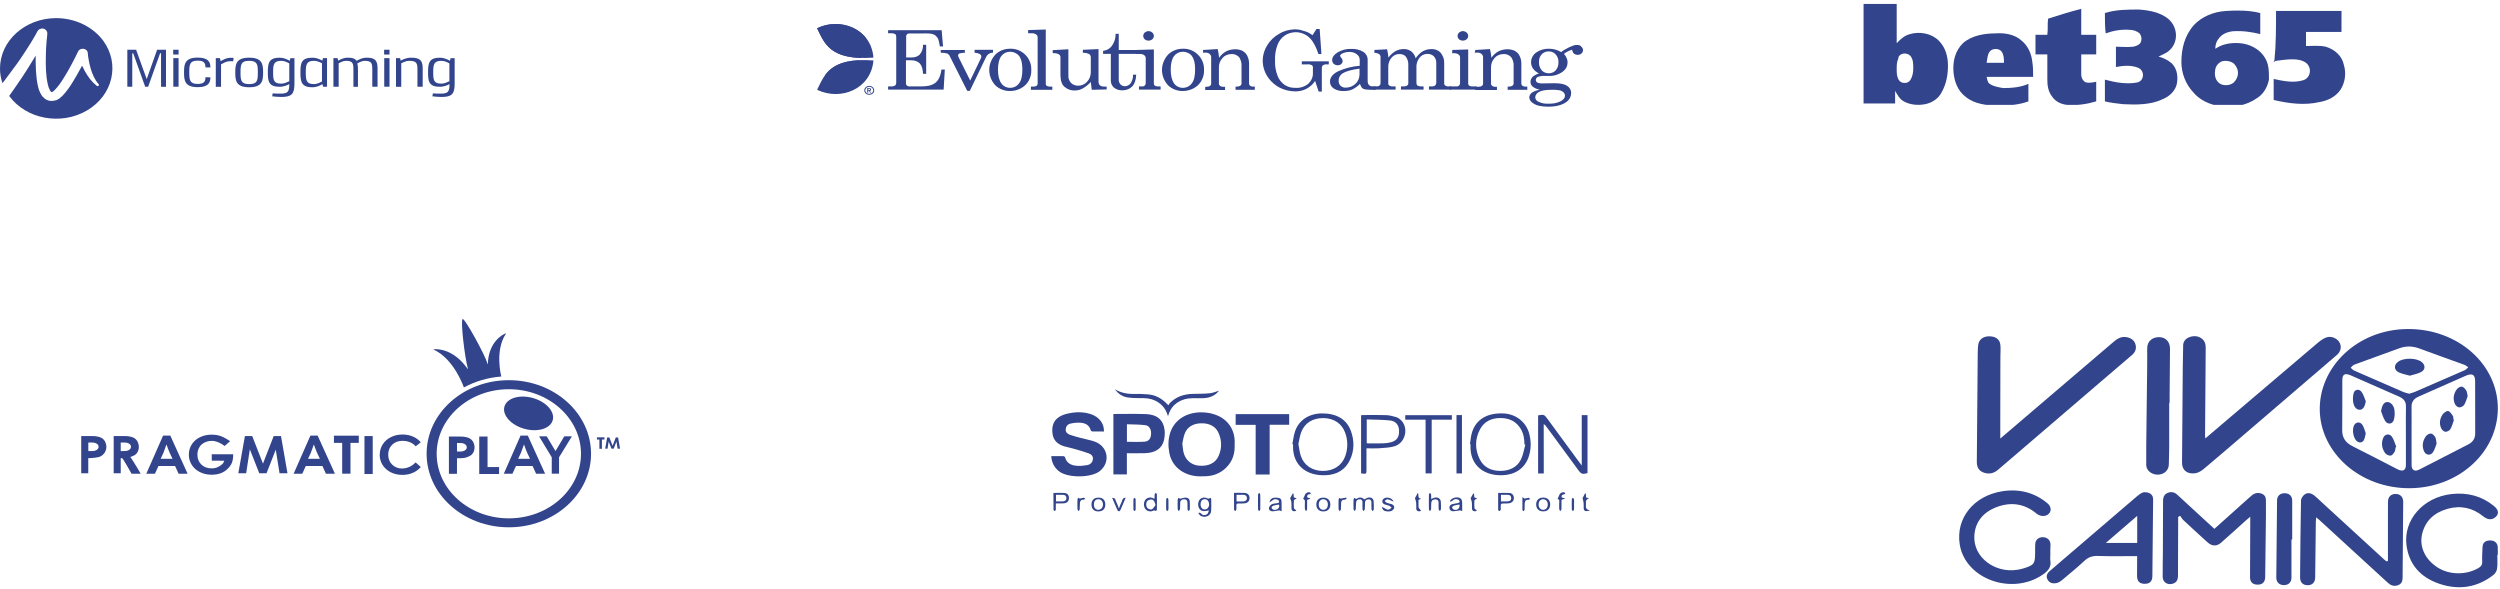 <svg width="420" height="99" viewBox="0 0 420 99" fill="none" xmlns="http://www.w3.org/2000/svg">
<g clip-path="url(#clip0)">
<path d="M149.201 5.079H158.197L158.43 7.797H157.897C157.697 6.662 157.664 6.453 157.197 6.005C156.731 5.557 155.831 5.617 155.098 5.617H152.799C152.633 5.617 152.499 5.647 152.366 5.766C152.266 5.886 152.2 6.035 152.233 6.184V9.649H153.232C153.732 9.649 154.232 9.47 154.532 9.141C154.898 8.693 155.098 8.126 155.065 7.528H155.598V12.397H155.065C155.032 11.59 154.865 11.023 154.532 10.665C154.165 10.306 153.666 10.127 153.132 10.127H152.2V14.04C152.2 14.159 152.266 14.308 152.366 14.398C152.533 14.488 152.733 14.547 152.933 14.517H154.765C156.731 14.517 157.864 13.95 158.164 11.68H158.73L158.53 15.055H149.201V14.517H149.701C149.934 14.547 150.167 14.488 150.367 14.368C150.5 14.249 150.567 14.099 150.567 13.95V6.155C150.567 6.005 150.534 5.856 150.4 5.736C150.267 5.647 150.067 5.587 149.867 5.587H149.201V5.079Z" fill="#32448C"/>
<path d="M158.03 8.395H162.095V8.873C161.795 8.843 161.462 8.903 161.162 8.992C161.029 9.052 160.962 9.171 160.962 9.291C160.962 9.38 160.996 9.5 161.029 9.59L162.995 13.532L164.827 9.709C164.861 9.649 164.861 9.59 164.861 9.5C164.861 9.142 164.494 8.932 163.728 8.843V8.365H166.826V8.843C166.56 8.843 166.293 8.932 166.093 9.082C165.893 9.201 165.76 9.38 165.66 9.59L162.928 15.264H162.495L159.563 9.44C159.496 9.261 159.363 9.112 159.163 8.992C158.797 8.903 158.43 8.843 158.064 8.873L158.03 8.395Z" fill="#32448C"/>
<path d="M169.692 8.186C170.658 8.156 171.558 8.514 172.224 9.171C172.924 9.858 173.29 10.784 173.257 11.74C173.29 12.397 173.124 13.024 172.791 13.621C172.491 14.129 172.058 14.547 171.491 14.846C170.925 15.145 170.292 15.294 169.659 15.294C168.726 15.294 167.826 14.936 167.193 14.308C165.86 12.815 165.86 10.694 167.193 9.201C167.826 8.544 168.726 8.186 169.692 8.186ZM169.692 8.693C169.092 8.693 168.559 8.962 168.226 9.41C167.86 9.888 167.66 10.665 167.66 11.68C167.66 12.725 167.86 13.502 168.226 14.01C168.526 14.458 169.092 14.756 169.692 14.756C170.292 14.756 170.858 14.488 171.191 14.01C171.591 13.532 171.758 12.725 171.758 11.62C171.758 10.575 171.558 9.858 171.191 9.38C170.858 8.962 170.292 8.693 169.692 8.693Z" fill="#32448C"/>
<path d="M175.689 4.96V14.099C175.689 14.219 175.723 14.308 175.823 14.398C175.956 14.488 176.123 14.547 176.322 14.547H176.789V15.085H173.191V14.547H173.624C173.824 14.547 174.024 14.518 174.157 14.398C174.29 14.279 174.357 14.129 174.323 13.95V6.334C174.357 6.155 174.257 5.946 174.123 5.826C173.924 5.677 173.657 5.587 173.39 5.587H172.724V5.05L175.689 4.96Z" fill="#32448C"/>
<path d="M179.488 8.275V12.696C179.455 13.144 179.621 13.592 179.954 13.95C180.254 14.249 180.687 14.398 181.12 14.398C181.72 14.398 182.253 14.159 182.62 13.741C183.053 13.293 183.253 12.726 183.253 12.128V9.619C183.253 9.41 183.153 9.201 182.986 9.082C182.653 8.932 182.287 8.843 181.92 8.873V8.365L184.552 8.245V13.741C184.552 13.95 184.619 14.159 184.785 14.338C184.985 14.488 185.219 14.547 185.452 14.547H185.918V15.025L183.419 15.085L183.253 13.771C182.886 14.189 182.42 14.547 181.92 14.846C181.52 15.085 181.02 15.204 180.554 15.204C179.921 15.234 179.321 14.995 178.855 14.607C178.388 14.219 178.155 13.532 178.155 12.576V9.679C178.188 9.44 178.055 9.201 177.822 9.082C177.522 8.962 177.189 8.902 176.856 8.932V8.425L179.488 8.275Z" fill="#32448C"/>
<path d="M187.417 5.677H187.95V8.395H192.481V9.052H187.95V13.323C187.916 13.622 188.016 13.92 188.25 14.189C188.45 14.398 188.716 14.488 188.983 14.488C189.349 14.488 189.682 14.309 189.916 14.04C190.215 13.592 190.382 13.084 190.349 12.546H190.882C190.848 13.443 190.615 14.1 190.215 14.518C189.816 14.936 189.216 15.175 188.583 15.175C188.05 15.205 187.55 15.025 187.15 14.727C186.784 14.398 186.617 13.98 186.617 13.532V9.052H185.318V8.544C185.851 8.485 186.317 8.246 186.65 7.887C187.183 7.23 187.45 6.454 187.417 5.677Z" fill="#32448C"/>
<path d="M190.882 8.395L193.848 8.305V14.04C193.848 14.159 193.881 14.279 193.981 14.368C194.114 14.458 194.281 14.518 194.448 14.518H194.981V15.055H191.349V14.518H191.815C192.015 14.548 192.182 14.488 192.315 14.368C192.448 14.249 192.482 14.1 192.482 13.92V9.858C192.515 9.649 192.415 9.41 192.215 9.261C192.015 9.112 191.715 9.052 191.449 9.052H190.849V8.395H190.882ZM192.948 5.229C193.181 5.229 193.415 5.319 193.581 5.468C193.748 5.617 193.848 5.826 193.848 6.035C193.848 6.244 193.748 6.454 193.581 6.603C193.215 6.902 192.682 6.902 192.315 6.603C191.982 6.274 191.982 5.796 192.315 5.468C192.515 5.319 192.715 5.229 192.948 5.229Z" fill="#32448C"/>
<path d="M198.712 8.186C199.679 8.156 200.578 8.514 201.244 9.171C201.944 9.858 202.311 10.784 202.277 11.74C202.311 12.397 202.144 13.024 201.811 13.621C201.511 14.129 201.078 14.547 200.511 14.846C199.945 15.145 199.312 15.294 198.679 15.294C197.746 15.294 196.846 14.936 196.213 14.308C194.881 12.815 194.881 10.694 196.213 9.201C196.846 8.544 197.779 8.186 198.712 8.186ZM198.712 8.693C198.113 8.693 197.579 8.962 197.246 9.41C196.88 9.888 196.68 10.665 196.68 11.68C196.68 12.725 196.88 13.502 197.246 14.01C197.546 14.458 198.113 14.756 198.712 14.756C199.312 14.756 199.878 14.488 200.212 14.01C200.611 13.532 200.778 12.725 200.778 11.62C200.778 10.575 200.578 9.858 200.212 9.38C199.912 8.962 199.312 8.693 198.712 8.693Z" fill="#32448C"/>
<path d="M202.111 8.395L204.576 8.245C204.676 8.723 204.776 9.231 204.81 9.709C205.109 9.261 205.509 8.902 205.976 8.634C206.442 8.395 206.975 8.275 207.508 8.275C207.942 8.275 208.375 8.365 208.741 8.544C209.108 8.753 209.374 9.022 209.541 9.38C209.741 9.769 209.841 10.217 209.841 10.635V13.89C209.807 14.069 209.874 14.279 210.007 14.398C210.174 14.518 210.407 14.577 210.607 14.547H210.807V15.085H207.575V14.547H207.642C207.908 14.577 208.141 14.518 208.375 14.398C208.508 14.279 208.608 14.129 208.575 13.95V11.083C208.608 10.605 208.475 10.127 208.241 9.709C207.942 9.291 207.442 9.052 206.875 9.082C206.276 9.082 205.743 9.321 205.376 9.739C204.943 10.217 204.743 10.814 204.776 11.441V13.92C204.743 14.099 204.81 14.308 204.976 14.428C205.143 14.547 205.376 14.607 205.609 14.577H205.809V15.115H202.477V14.577H202.677C202.877 14.577 203.11 14.547 203.277 14.428C203.41 14.338 203.477 14.219 203.477 14.069V9.709C203.51 9.47 203.41 9.231 203.21 9.052C203.01 8.902 202.744 8.813 202.477 8.843H202.111V8.395Z" fill="#32448C"/>
<path d="M220.502 5.916L221.168 4.87H221.702L222.001 9.082H221.502C221.102 7.887 220.635 6.991 220.102 6.453C219.536 5.826 218.67 5.438 217.737 5.408C217.07 5.408 216.404 5.587 215.871 5.946C215.304 6.334 214.871 6.871 214.638 7.499C214.305 8.335 214.172 9.261 214.205 10.157C214.172 11.023 214.305 11.919 214.638 12.755C214.871 13.353 215.271 13.89 215.838 14.279C216.371 14.607 216.97 14.786 217.637 14.756C218.436 14.816 219.203 14.547 219.802 14.069C220.302 13.592 220.602 12.934 220.569 12.277V11.292C220.569 11.143 220.502 11.023 220.369 10.933C220.169 10.844 219.936 10.784 219.702 10.814H218.703V10.306H223.234V10.814H222.901C222.668 10.784 222.468 10.844 222.268 10.963C222.135 11.053 222.068 11.202 222.068 11.381V15.384H221.535C221.335 14.756 221.135 14.159 220.935 13.592C220.602 14.129 220.102 14.577 219.503 14.906C218.936 15.204 218.303 15.354 217.637 15.354C216.67 15.354 215.704 15.115 214.871 14.667C212.239 13.174 211.373 10.097 212.872 7.648C213.339 6.842 214.038 6.155 214.905 5.677C215.671 5.199 216.571 4.96 217.503 4.93C218.003 4.93 218.47 4.99 218.936 5.169C219.503 5.288 220.036 5.557 220.502 5.916Z" fill="#32448C"/>
<path d="M231.164 14.547L231.297 14.756C231.297 15.145 230.798 15.085 230.331 15.085C229.965 15.085 229.265 15.055 228.998 14.906C228.732 14.756 228.665 14.547 228.465 14.099C228.099 14.488 227.632 14.816 227.133 15.055C226.7 15.234 226.233 15.294 225.767 15.294C225.134 15.324 224.534 15.175 224.034 14.846C223.634 14.577 223.434 14.159 223.434 13.711C223.434 13.024 223.901 12.427 224.8 11.979C225.933 11.471 227.166 11.142 228.432 11.053V10.037C228.432 9.679 228.265 9.35 227.932 9.111C227.599 8.843 227.166 8.723 226.7 8.723C226.3 8.723 225.867 8.813 225.5 8.992C225.267 9.111 225.134 9.261 225.134 9.38C225.167 9.5 225.234 9.619 225.333 9.709C225.467 9.858 225.533 10.037 225.567 10.216C225.567 10.426 225.5 10.605 225.333 10.754C225.167 10.903 224.967 10.963 224.734 10.963C224.467 10.963 224.234 10.874 224.067 10.724C223.901 10.545 223.801 10.336 223.801 10.097C223.801 9.619 224.101 9.201 224.7 8.813C225.4 8.395 226.2 8.185 227.033 8.215C227.766 8.185 228.465 8.365 229.065 8.723C229.498 9.022 229.765 9.5 229.765 9.978V13.591C229.765 13.801 229.798 14.04 229.931 14.219C230.031 14.338 230.165 14.458 230.365 14.488C230.598 14.517 230.898 14.547 231.164 14.547ZM228.399 11.531C227.066 11.71 226.1 11.979 225.533 12.337C225.1 12.636 224.867 13.084 224.9 13.562C224.867 13.89 225 14.189 225.234 14.428C225.467 14.637 225.767 14.726 226.066 14.726C226.7 14.726 227.266 14.488 227.699 14.099C228.166 13.681 228.399 13.084 228.399 12.486V11.531Z" fill="#32448C"/>
<path d="M230.897 8.395L233.03 8.275C233.13 8.753 233.23 9.231 233.263 9.679C233.563 9.231 233.996 8.872 234.462 8.574C234.862 8.365 235.329 8.245 235.795 8.245C236.262 8.215 236.695 8.365 237.061 8.604C237.461 8.932 237.728 9.32 237.828 9.798C238.127 9.35 238.527 8.932 238.994 8.634C239.427 8.395 239.927 8.245 240.426 8.245C240.993 8.215 241.559 8.395 241.959 8.783C242.426 9.32 242.659 9.948 242.625 10.635V13.95C242.592 14.099 242.659 14.249 242.792 14.368C242.992 14.488 243.225 14.547 243.458 14.517H243.792V15.055H240.06V14.517H240.426C240.66 14.547 240.893 14.488 241.093 14.368C241.226 14.249 241.293 14.099 241.293 13.95V10.635C241.326 10.216 241.193 9.798 240.893 9.47C240.626 9.201 240.227 9.052 239.827 9.052C239.494 9.052 239.194 9.141 238.927 9.291C238.661 9.47 238.427 9.709 238.294 9.978C238.094 10.306 237.994 10.665 237.961 11.053V13.92C237.961 14.069 237.994 14.249 238.127 14.368C238.294 14.458 238.461 14.517 238.661 14.517H239.16V15.055H235.362V14.517H235.795C235.995 14.517 236.228 14.488 236.395 14.368C236.528 14.278 236.595 14.159 236.595 14.01V10.963C236.628 10.455 236.495 9.978 236.195 9.53C235.962 9.231 235.562 9.082 235.162 9.082C234.662 9.052 234.196 9.261 233.863 9.589C233.43 10.067 233.196 10.665 233.23 11.292V13.95C233.196 14.099 233.263 14.249 233.396 14.368C233.596 14.488 233.829 14.547 234.063 14.517H234.462V15.055H230.698V14.517H231.264C231.431 14.517 231.63 14.488 231.764 14.368C231.864 14.278 231.93 14.129 231.93 14.01V9.649C231.964 9.44 231.864 9.261 231.73 9.111C231.497 8.962 231.197 8.872 230.897 8.872V8.395Z" fill="#32448C"/>
<path d="M243.991 8.395L246.657 8.305V14.04C246.657 14.159 246.69 14.279 246.79 14.368C246.923 14.458 247.09 14.518 247.257 14.518H248.09V15.055H243.525V14.518H244.624C244.824 14.548 244.991 14.488 245.124 14.368C245.257 14.249 245.291 14.1 245.291 13.92V9.739C245.324 9.53 245.224 9.291 245.024 9.142C244.824 8.992 244.524 8.933 244.258 8.933H243.958L243.991 8.395ZM245.757 5.229C245.99 5.229 246.224 5.319 246.39 5.468C246.557 5.617 246.657 5.826 246.657 6.035C246.657 6.244 246.557 6.454 246.39 6.603C246.024 6.902 245.491 6.902 245.124 6.603C244.791 6.274 244.791 5.796 245.124 5.468C245.324 5.319 245.524 5.229 245.757 5.229Z" fill="#32448C"/>
<path d="M247.857 8.395L250.322 8.245C250.422 8.723 250.522 9.231 250.555 9.709C250.855 9.261 251.255 8.902 251.721 8.634C252.188 8.395 252.721 8.275 253.254 8.275C253.687 8.275 254.12 8.365 254.487 8.544C254.853 8.753 255.12 9.022 255.287 9.38C255.486 9.769 255.586 10.217 255.586 10.635V13.89C255.553 14.069 255.62 14.279 255.753 14.398C255.92 14.518 256.153 14.577 256.353 14.547H256.586V15.085H253.287V14.547H253.354C253.621 14.577 253.854 14.518 254.087 14.398C254.22 14.279 254.32 14.129 254.287 13.95V11.083C254.32 10.605 254.187 10.127 253.954 9.709C253.654 9.291 253.154 9.052 252.588 9.082C251.988 9.082 251.455 9.321 251.088 9.739C250.655 10.217 250.455 10.814 250.489 11.441V13.92C250.455 14.099 250.522 14.308 250.689 14.428C250.855 14.547 251.088 14.607 251.288 14.577H251.488V15.115H247.857V14.577H248.356C248.556 14.577 248.789 14.547 248.956 14.428C249.089 14.338 249.156 14.219 249.156 14.069V9.709C249.189 9.47 249.089 9.231 248.889 9.052C248.69 8.902 248.423 8.813 248.156 8.843H247.757L247.857 8.395Z" fill="#32448C"/>
<path d="M262.283 8.753C262.817 8.275 264.283 7.558 264.782 7.558C265.049 7.529 265.315 7.588 265.549 7.738C265.715 7.887 265.415 8.245 265.415 8.455C265.415 8.604 265.349 8.783 265.249 8.903C265.149 9.022 264.982 9.082 264.849 9.082C264.549 9.082 264.349 8.903 264.249 8.574C264.216 8.425 264.149 8.365 264.049 8.365C263.583 8.514 263.116 8.753 262.75 9.052C262.95 9.261 263.116 9.53 263.216 9.799C263.316 10.008 263.35 10.247 263.35 10.456C263.35 10.844 263.25 11.232 263.016 11.561C262.75 11.919 262.35 12.218 261.917 12.397C261.45 12.636 260.951 12.755 260.418 12.755H259.551C259.118 12.726 258.718 12.785 258.319 12.935C258.119 13.054 258.019 13.233 258.019 13.442C258.019 13.622 258.119 13.771 258.252 13.861C258.552 13.98 258.852 14.04 259.185 14.01L261.151 13.98C262.15 13.98 262.85 14.129 263.283 14.428C263.716 14.697 263.983 15.175 263.949 15.652C263.949 16.22 263.683 16.728 263.216 17.086C262.517 17.624 261.484 17.922 260.118 17.922C258.985 17.922 258.119 17.743 257.586 17.355C257.186 17.146 256.953 16.758 256.919 16.369C256.919 16.071 257.086 15.802 257.319 15.593C257.719 15.324 258.219 15.145 258.718 15.085C258.285 14.995 257.885 14.846 257.519 14.577C257.252 14.368 257.119 14.07 257.119 13.741C257.119 13.442 257.252 13.174 257.452 12.935C257.752 12.666 258.152 12.457 258.552 12.337C258.152 12.158 257.785 11.859 257.552 11.531C257.319 11.202 257.219 10.814 257.219 10.456C257.219 9.828 257.519 9.231 258.052 8.843C258.685 8.395 259.451 8.156 260.251 8.186C260.618 8.186 260.984 8.245 261.317 8.335C261.65 8.425 261.984 8.574 262.283 8.753ZM260.651 15.085C259.685 15.085 258.985 15.204 258.552 15.444C258.185 15.623 257.952 15.951 257.919 16.31C257.919 16.608 258.085 16.907 258.385 17.056C258.918 17.325 259.551 17.474 260.151 17.415C260.851 17.445 261.584 17.325 262.217 16.997C262.683 16.728 262.916 16.429 262.916 16.101C262.916 15.892 262.85 15.712 262.717 15.563C262.55 15.384 262.317 15.234 262.05 15.175C261.584 15.115 261.117 15.055 260.651 15.085ZM260.184 8.634C259.751 8.634 259.318 8.783 259.018 9.112C258.685 9.47 258.518 9.948 258.552 10.426C258.518 10.934 258.685 11.411 259.018 11.829C259.551 12.397 260.551 12.487 261.184 11.979C261.251 11.919 261.317 11.889 261.351 11.829C261.684 11.441 261.85 10.934 261.817 10.456C261.85 9.978 261.684 9.5 261.351 9.141C261.084 8.813 260.651 8.634 260.184 8.634Z" fill="#32448C"/>
<path d="M265.049 7.618C265.282 7.618 265.515 7.708 265.682 7.857C265.848 8.007 265.948 8.216 265.948 8.425C265.948 8.634 265.848 8.843 265.682 8.992C265.315 9.291 264.782 9.291 264.416 8.992C264.082 8.664 264.082 8.186 264.416 7.857C264.616 7.678 264.815 7.618 265.049 7.618Z" fill="#32448C"/>
<path d="M146.036 15.145H145.87V14.906H145.936C146.003 14.906 146.036 14.906 146.103 14.906C146.136 14.936 146.17 14.966 146.17 14.995C146.203 15.085 146.136 15.115 146.036 15.145C146.036 15.115 146.036 15.115 146.036 15.145ZM146.336 15.025C146.336 14.966 146.303 14.876 146.236 14.846C146.17 14.786 146.07 14.786 145.97 14.786H145.703V15.563H145.87V15.264H146.003L146.17 15.563H146.336L146.136 15.264C146.303 15.204 146.37 15.115 146.336 15.025ZM146.036 15.772C145.67 15.772 145.37 15.503 145.37 15.175C145.37 14.846 145.67 14.577 146.036 14.577C146.403 14.577 146.703 14.846 146.703 15.175C146.703 15.503 146.403 15.772 146.036 15.772ZM146.036 14.428C145.57 14.428 145.203 14.757 145.203 15.175C145.203 15.593 145.57 15.921 146.036 15.921C146.503 15.921 146.869 15.593 146.869 15.175C146.869 14.757 146.469 14.428 146.036 14.428Z" fill="#32448C"/>
<path d="M137.273 4.751C141.238 2.839 146.369 4.84 146.736 9.679C139.406 10.187 138.506 7.23 137.273 4.751Z" fill="#32448C"/>
<path d="M137.273 15.085C141.238 16.997 146.336 14.966 146.736 10.157C139.406 9.619 138.506 12.606 137.273 15.085Z" fill="#32448C"/>
<path d="M145.37 6.245C143.471 4.034 140.006 3.377 137.273 4.751C138.373 6.961 139.206 9.59 144.637 9.739C145.303 8.694 145.57 7.469 145.37 6.245ZM138.606 12.636C138.773 12.636 138.906 12.666 139.073 12.666C141.205 12.666 143.171 11.71 144.37 10.127C141.105 10.277 139.572 11.322 138.606 12.636Z" fill="#32448C"/>
</g>
<g clip-path="url(#clip1)">
<path d="M9.44 3.045C4.226 3.045 0 6.833 0 11.522C0 12.361 0.139 13.184 0.416 13.976C0.589 13.758 0.762 13.541 0.918 13.323C1.576 12.454 2.217 11.585 2.858 10.699L3.326 10.032C3.481 9.814 3.637 9.582 3.776 9.364C4.088 8.914 4.382 8.464 4.659 8.013C4.798 7.78 4.936 7.563 5.092 7.33C5.248 7.097 5.369 6.88 5.508 6.647C5.646 6.414 5.785 6.181 5.906 5.964L6.287 5.265L6.322 5.219C6.53 4.846 7.032 4.691 7.465 4.862C7.777 5.017 7.967 5.312 7.95 5.638C7.95 6.042 7.863 6.461 7.829 6.864C7.794 7.268 7.777 7.687 7.742 8.107C7.708 8.929 7.69 9.768 7.69 10.591C7.69 11.414 7.742 12.237 7.829 13.028C7.881 13.417 7.95 13.805 8.037 14.193C8.106 14.534 8.227 14.876 8.4 15.187C8.452 15.28 8.522 15.373 8.608 15.45C8.66 15.482 8.626 15.466 8.66 15.466C8.695 15.466 8.678 15.466 8.695 15.466L8.729 15.45H8.747L8.799 15.435C8.816 15.419 8.851 15.404 8.868 15.388C9.007 15.295 9.128 15.187 9.249 15.062C9.526 14.767 9.786 14.472 10.011 14.146C10.254 13.82 10.479 13.463 10.704 13.106C11.154 12.392 11.57 11.662 11.968 10.917C12.159 10.544 12.367 10.171 12.557 9.799C12.748 9.426 12.938 9.038 13.111 8.665C13.285 8.277 13.787 8.091 14.22 8.246C14.497 8.339 14.688 8.557 14.74 8.821C14.74 8.914 14.757 9.038 14.774 9.162L14.809 9.519C14.844 9.752 14.878 9.985 14.93 10.218C15.017 10.684 15.121 11.15 15.259 11.6C15.398 12.05 15.571 12.501 15.779 12.935C15.987 13.37 16.247 13.774 16.576 14.146C16.645 14.239 16.628 14.364 16.541 14.426C16.454 14.488 16.333 14.488 16.264 14.426C15.831 14.084 15.45 13.696 15.121 13.277C14.792 12.858 14.514 12.407 14.255 11.957C14.082 11.647 13.943 11.336 13.787 11.025C13.683 11.212 13.597 11.398 13.493 11.569C13.077 12.33 12.661 13.091 12.176 13.851C11.951 14.224 11.709 14.597 11.431 14.969C11.154 15.357 10.843 15.73 10.514 16.072C10.323 16.273 10.098 16.444 9.873 16.615C9.803 16.662 9.734 16.708 9.647 16.739L9.492 16.817L9.405 16.848H9.388L9.336 16.863H9.301L9.232 16.879C9.18 16.895 9.145 16.91 9.093 16.91C8.989 16.925 8.885 16.941 8.781 16.957C8.556 16.972 8.314 16.941 8.106 16.879C7.898 16.817 7.708 16.708 7.534 16.584C7.275 16.382 7.049 16.134 6.894 15.854C6.651 15.419 6.478 14.954 6.374 14.472C6.27 14.038 6.201 13.587 6.149 13.153C6.045 12.283 6.01 11.429 5.993 10.56C5.993 10.156 5.993 9.737 5.993 9.333C5.82 9.628 5.646 9.923 5.473 10.203C5.335 10.435 5.196 10.668 5.04 10.901L4.607 11.6C4.018 12.532 3.412 13.448 2.771 14.364C2.373 14.954 1.957 15.544 1.542 16.118C4.399 20.031 10.254 21.118 14.618 18.556C18.983 15.994 20.195 10.746 17.338 6.833C15.588 4.489 12.627 3.045 9.44 3.045Z" fill="#32448C"/>
<path d="M27.055 14.566V8.945H26.899L24.89 14.566H24.387L22.378 8.945H22.222V14.566H21.391V8.355H22.863L24.647 13.292L26.396 8.355H27.886V14.581H27.055V14.566Z" fill="#32448C"/>
<path d="M29.098 9.162V8.355H29.999V9.162H29.098ZM29.116 14.566V9.768H29.999V14.566H29.116Z" fill="#32448C"/>
<path d="M35.351 12.997C35.351 13.929 34.953 14.643 33.221 14.643C31.038 14.643 30.917 13.525 30.917 12.159C30.917 10.793 31.038 9.675 33.221 9.675C34.953 9.675 35.351 10.389 35.351 11.32H34.52C34.52 10.56 34.225 10.187 33.221 10.187C31.87 10.187 31.8 10.839 31.8 12.143C31.8 13.447 31.87 14.1 33.221 14.1C34.225 14.1 34.52 13.727 34.52 12.966L35.351 12.997Z" fill="#32448C"/>
<path d="M37.065 10.28C37.481 10.047 38.018 9.737 38.52 9.721C38.624 9.706 38.728 9.706 38.832 9.706C38.971 9.706 39.092 9.706 39.248 9.721L39.178 10.296C39.04 10.28 38.919 10.28 38.797 10.28C38.693 10.28 38.59 10.28 38.468 10.296C38.001 10.311 37.498 10.622 37.135 10.808V14.581H36.251V9.768H36.944L37.065 10.28Z" fill="#32448C"/>
<path d="M44.201 12.174C44.201 13.541 44.08 14.659 41.863 14.659C39.646 14.659 39.525 13.541 39.525 12.174C39.525 10.808 39.646 9.69 41.863 9.69C44.08 9.69 44.201 10.808 44.201 12.174ZM40.408 12.174C40.408 13.479 40.477 14.131 41.863 14.131C43.248 14.131 43.318 13.494 43.318 12.174C43.318 10.855 43.248 10.218 41.863 10.218C40.477 10.218 40.408 10.855 40.408 12.174Z" fill="#32448C"/>
<path d="M45.812 15.683C46.141 15.714 46.574 15.73 47.059 15.73C48.41 15.73 48.584 15.404 48.601 14.131C48.203 14.333 47.648 14.566 47.077 14.581C45.12 14.612 44.998 13.665 44.998 12.174C44.998 10.684 45.102 9.69 46.99 9.69C47.631 9.69 48.22 9.954 48.688 10.218L48.774 9.783H49.467V14.038C49.467 15.761 49.034 16.289 47.267 16.289C46.748 16.289 46.228 16.242 45.726 16.18L45.812 15.683ZM48.601 10.653C48.22 10.435 47.735 10.218 47.267 10.218C45.968 10.218 45.882 10.87 45.882 12.174C45.882 13.448 45.968 14.053 47.267 14.053C47.735 14.053 48.237 13.82 48.601 13.649V10.653Z" fill="#32448C"/>
<path d="M54.265 14.566L54.178 14.131C53.745 14.379 53.174 14.659 52.55 14.659C50.593 14.69 50.472 13.696 50.472 12.174C50.472 10.653 50.576 9.69 52.516 9.69C53.157 9.69 53.728 9.954 54.161 10.187L54.248 9.768H54.941V14.566H54.265ZM54.092 10.622C53.728 10.435 53.226 10.218 52.758 10.218C51.459 10.218 51.373 10.87 51.373 12.174C51.373 13.479 51.459 14.131 52.758 14.131C53.226 14.131 53.711 13.898 54.092 13.696V10.622Z" fill="#32448C"/>
<path d="M56.811 10.187C57.209 9.97 57.746 9.706 58.318 9.69C59.218 9.659 59.686 9.877 59.911 10.218C60.327 9.985 60.881 9.706 61.487 9.69C63.323 9.644 63.427 10.482 63.427 11.646V14.566H62.544V11.693C62.544 10.699 62.474 10.218 61.279 10.218C60.846 10.218 60.396 10.451 60.032 10.653C60.119 10.994 60.154 11.351 60.136 11.709V14.581H59.374V11.693C59.374 10.699 59.305 10.218 58.11 10.218C57.694 10.218 57.244 10.451 56.897 10.622V14.566H56.014V9.768H56.707L56.811 10.187Z" fill="#32448C"/>
<path d="M64.535 9.162V8.355H65.436V9.162H64.535ZM64.553 14.566V9.768H65.436V14.566H64.553Z" fill="#32448C"/>
<path d="M67.307 10.187C67.74 9.97 68.312 9.706 68.935 9.69C70.892 9.644 71.013 10.482 71.013 11.647V14.566H70.13V11.693C70.13 10.7 70.044 10.218 68.745 10.218C68.277 10.218 67.775 10.451 67.411 10.637V14.581H66.528V9.768H67.22L67.307 10.187Z" fill="#32448C"/>
<path d="M72.728 15.683C73.057 15.714 73.49 15.73 73.975 15.73C75.326 15.73 75.499 15.404 75.517 14.131C75.118 14.333 74.564 14.566 73.993 14.581C72.035 14.612 71.914 13.665 71.914 12.174C71.914 10.684 72.018 9.69 73.906 9.69C74.547 9.69 75.136 9.954 75.603 10.218L75.69 9.783H76.383V14.038C76.383 15.761 75.95 16.289 74.183 16.289C73.663 16.289 73.144 16.242 72.641 16.18L72.728 15.683ZM75.499 10.653C75.118 10.435 74.633 10.218 74.166 10.218C72.867 10.218 72.78 10.87 72.78 12.174C72.78 13.448 72.867 14.053 74.166 14.053C74.633 14.053 75.136 13.82 75.499 13.649V10.653Z" fill="#32448C"/>
</g>
<g clip-path="url(#clip2)">
<path d="M344.083 3.132C345.938 2.543 347.793 1.955 349.648 1.483C349.648 2.897 349.648 4.428 349.648 5.841C350.443 5.841 351.37 5.841 352.165 5.841C352.165 6.901 352.165 8.079 352.165 9.139C351.37 9.139 350.443 9.139 349.648 9.139C349.648 10.317 349.648 11.377 349.648 12.555C349.648 13.026 349.913 13.615 350.443 13.85C350.973 13.968 351.635 13.85 352.165 13.732C352.165 14.793 352.165 15.97 352.165 17.03C350.575 17.502 348.986 17.737 347.263 17.619C346.203 17.502 345.276 17.03 344.746 16.206C344.083 15.382 343.951 14.321 343.951 13.379C343.951 11.966 343.951 10.553 343.951 9.139C343.288 9.139 342.626 9.139 341.963 9.139C341.963 8.079 341.963 6.901 341.963 5.841C342.626 5.841 343.288 5.841 343.951 5.841C344.083 4.899 343.951 3.957 344.083 3.132Z" fill="#32448C"/>
<path d="M353.623 2.19C355.478 1.602 357.466 1.602 359.32 1.602C361.043 1.719 362.898 2.073 364.223 3.133C365.945 4.546 366.078 7.255 364.223 8.668C363.693 9.022 363.163 9.257 362.633 9.493C363.428 9.728 364.223 10.082 364.885 10.671C365.813 11.613 365.945 13.026 365.68 14.204C365.415 15.264 364.488 16.206 363.295 16.677C361.308 17.62 358.923 17.62 356.671 17.502C355.611 17.384 354.551 17.266 353.623 17.031C353.623 15.853 353.623 14.675 353.623 13.38C355.346 13.851 357.333 14.204 359.056 13.851C360.248 13.615 360.38 11.848 359.188 11.377C357.996 10.906 356.671 11.024 355.478 11.259C355.478 10.082 355.478 9.022 355.478 7.844C356.406 7.844 357.333 7.962 358.393 7.844C358.923 7.726 359.585 7.491 359.718 6.902C359.85 6.431 359.718 5.959 359.453 5.606C359.056 5.253 358.393 5.017 357.863 5.017C356.406 4.899 355.081 5.135 353.756 5.606C353.623 4.546 353.623 3.368 353.623 2.19Z" fill="#32448C"/>
<path d="M382.374 1.837C386.084 1.837 389.794 1.837 393.371 1.837C393.371 3.015 393.371 4.193 393.371 5.37C391.384 5.37 389.396 5.37 387.409 5.37C387.409 6.195 387.409 6.901 387.409 7.726C388.469 7.726 389.661 7.608 390.721 7.844C392.311 8.315 393.503 9.493 393.768 10.906C394.166 12.202 394.033 13.733 393.238 15.028C392.444 16.206 391.119 16.913 389.661 17.148C387.144 17.737 384.494 17.384 381.977 16.795C381.977 15.617 381.977 14.439 381.977 13.262C383.566 13.615 385.289 13.968 386.879 13.497C388.204 13.144 388.469 11.377 387.409 10.553C386.746 10.082 385.951 9.964 385.156 9.964C384.229 9.964 383.434 10.082 382.507 10.199C382.374 10.199 382.109 10.317 381.977 10.435C381.977 10.317 382.109 10.199 382.109 10.082C382.374 7.49 382.374 4.664 382.374 1.837Z" fill="#32448C"/>
<path d="M334.279 14.086C333.882 13.851 333.882 13.38 333.749 12.909C336.399 12.909 338.916 12.909 341.566 12.909C341.566 12.084 341.566 11.26 341.434 10.435C341.301 9.14 340.771 7.726 339.579 6.784C338.519 5.842 336.929 5.489 335.339 5.606C333.352 5.606 331.232 5.96 329.774 7.255C328.45 8.551 328.052 10.318 328.185 12.084C328.317 13.615 328.847 15.264 330.304 16.324C331.762 17.502 333.882 17.738 335.737 17.738C337.459 17.738 339.181 17.62 340.771 17.031C340.771 16.089 340.771 15.029 340.771 14.086C339.446 14.675 337.989 14.793 336.532 14.793C335.869 14.675 334.942 14.558 334.279 14.086ZM334.279 8.669C334.677 8.08 335.869 8.08 336.267 8.669C336.664 9.258 336.664 9.846 336.664 10.553C335.737 10.553 334.677 10.553 333.749 10.553C333.882 9.846 333.882 9.14 334.279 8.669Z" fill="#32448C"/>
<path d="M325.667 6.784C324.474 5.606 322.487 5.253 320.897 5.724C319.97 5.959 319.307 6.548 318.645 7.255C318.645 5.017 318.645 2.897 318.645 0.659C316.79 0.659 314.935 0.659 313.08 0.659C313.08 6.195 313.08 11.848 313.08 17.384C314.802 17.384 316.525 17.384 318.38 17.384C318.38 16.677 318.38 15.971 318.38 15.264C318.777 15.971 319.175 16.677 319.837 17.031C320.897 17.619 322.222 17.737 323.415 17.502C324.607 17.266 325.667 16.559 326.197 15.499C326.992 14.086 327.257 12.555 327.257 11.024C327.257 9.493 326.859 7.962 325.667 6.784ZM320.897 13.497C320.5 14.086 319.44 14.086 319.042 13.497C318.645 12.908 318.645 12.319 318.645 11.613C318.645 11.024 318.645 10.435 318.91 9.846C318.91 9.493 319.175 9.139 319.705 9.022C320.235 8.904 320.765 9.139 321.03 9.493C321.427 10.082 321.427 10.788 321.427 11.495C321.427 12.202 321.295 12.908 320.897 13.497Z" fill="#32448C"/>
<path d="M380.519 9.728C379.724 8.315 378.002 7.373 376.279 7.255C374.822 7.137 373.364 7.373 372.172 8.197C372.172 7.608 372.305 7.019 372.702 6.548C373.232 5.724 374.159 5.37 375.087 5.253C376.677 5.135 378.267 5.37 379.724 5.724C379.724 4.546 379.724 3.368 379.724 2.19C377.869 1.719 375.882 1.719 374.027 1.837C371.907 1.955 369.92 2.779 368.595 4.193C367.005 5.959 366.475 8.197 366.475 10.435C366.475 12.202 367.137 14.086 368.462 15.499C369.522 16.795 371.245 17.619 373.1 17.855C375.219 18.091 377.339 17.737 379.062 16.559C380.254 15.853 380.917 14.675 381.182 13.379C381.182 11.966 381.182 10.788 380.519 9.728ZM375.484 13.615C374.954 14.439 373.364 14.557 372.702 13.851C372.04 13.262 372.04 12.319 372.172 11.613C372.305 11.024 372.702 10.553 373.232 10.317C374.027 10.082 375.087 10.317 375.484 10.906C376.147 11.73 376.147 12.79 375.484 13.615Z" fill="#32448C"/>
</g>
<path d="M85.483 88.587C77.867 88.587 71.67 83.043 71.67 76.228C71.67 69.414 77.867 63.87 85.483 63.87C93.1 63.87 99.296 69.414 99.296 76.228C99.296 83.043 93.1 88.587 85.483 88.587ZM85.483 65.39C78.805 65.39 73.361 70.253 73.361 76.236C73.361 82.219 78.796 87.082 85.483 87.082C92.17 87.082 97.605 82.219 97.605 76.236C97.605 70.253 92.161 65.39 85.483 65.39Z" fill="#32448C"/>
<path d="M81.959 61.139C81.959 61.169 81.917 61.177 81.908 61.147C81.528 59.664 78.088 53.469 77.732 53.591C77.327 53.719 78.071 60.08 78.612 61.956C78.62 61.986 78.578 61.994 78.561 61.971C76.16 58.545 73.396 58.613 72.863 58.681C72.829 58.688 72.829 58.726 72.855 58.734C76.168 60.262 77.766 64.626 77.918 65.057C77.927 65.072 77.944 65.08 77.969 65.072C79.812 64.074 81.925 63.438 84.191 63.257C84.208 63.257 84.225 63.242 84.216 63.227C84.115 62.841 83.159 58.832 84.994 56.049C85.011 56.026 84.985 55.996 84.96 56.003C84.487 56.147 82.061 57.441 81.959 61.139ZM84.814 68.107C85.391 66.735 87.647 66.225 89.847 66.966C92.048 67.708 93.365 69.424 92.788 70.795C92.21 72.166 89.955 72.677 87.755 71.935C85.554 71.193 84.237 69.478 84.814 68.107Z" fill="#32448C"/>
<path d="M19.099 79.504V73.256H20.984C21.652 73.256 22.269 73.4 22.607 73.627C23.174 74.012 23.326 74.678 23.326 75.064C23.326 75.646 23.106 76.001 22.886 76.259C22.7 76.47 22.227 76.667 21.905 76.781C22.337 77.34 23.638 79.587 23.638 79.587H22.1C22.1 79.587 20.654 76.97 20.511 76.97H20.282V79.504H19.099ZM20.883 74.345H20.282V75.775H20.883C21.263 75.775 21.474 75.714 21.686 75.586C21.897 75.457 22.007 75.283 22.007 75.064C22.007 74.844 21.905 74.67 21.694 74.542C21.483 74.413 21.271 74.345 20.883 74.345ZM13.646 79.504V73.256H15.531C16.199 73.256 16.817 73.4 17.155 73.627C17.721 74.012 17.873 74.678 17.873 75.064C17.873 75.994 17.197 76.644 16.554 76.796C15.844 76.962 14.83 76.97 14.83 76.97V79.504H13.646ZM15.439 74.345H14.838V75.775H15.439C15.819 75.775 16.03 75.714 16.242 75.586C16.453 75.457 16.563 75.283 16.563 75.064C16.563 74.844 16.462 74.67 16.25 74.542C16.039 74.413 15.827 74.345 15.439 74.345ZM75.416 79.587V73.339H77.385C78.053 73.339 78.67 73.483 79.008 73.71C79.575 74.096 79.727 74.761 79.727 75.147C79.727 75.729 79.507 76.085 79.287 76.342C79.101 76.554 78.628 76.75 78.307 76.864C77.884 77.008 76.776 76.977 76.776 76.977L76.768 79.594H75.416V79.587ZM77.292 74.428H76.776V75.858H77.292C77.673 75.858 77.884 75.797 78.095 75.669C78.307 75.54 78.417 75.366 78.417 75.147C78.417 74.928 78.315 74.754 78.104 74.625C77.892 74.489 77.681 74.428 77.292 74.428ZM38.66 74.118L37.739 74.928C37.181 74.466 36.31 74.065 35.575 74.065C35.245 74.065 34.932 74.118 34.645 74.224C34.357 74.33 34.095 74.474 33.876 74.67C33.656 74.859 33.487 75.101 33.36 75.397C33.233 75.692 33.165 76.017 33.165 76.365C33.165 77.061 33.385 77.62 33.825 78.044C34.264 78.475 34.848 78.687 35.566 78.687C36.124 78.687 36.606 78.528 37.02 78.225C37.257 78.051 37.544 77.9 37.671 77.401L35.583 77.393L35.566 76.319H39.176C39.176 77.484 38.939 78.051 38.271 78.732C37.612 79.413 36.707 79.753 35.558 79.753C35.008 79.753 34.501 79.67 34.028 79.496C33.554 79.322 33.148 79.095 32.81 78.793C32.468 78.488 32.198 78.126 32.016 77.726C31.821 77.31 31.728 76.856 31.728 76.372C31.728 75.722 31.897 75.147 32.227 74.64C32.565 74.126 33.022 73.725 33.605 73.445C34.188 73.165 34.831 73.022 35.541 73.022C36.124 73.022 36.64 73.105 37.088 73.263C37.536 73.422 38.347 73.884 38.66 74.118ZM47.207 73.256L48.297 79.504H46.962L46.327 75.54L44.78 79.504H43.555L41.974 75.487L41.357 79.504H40.038L41.145 73.256H42.371L44.18 77.892L45.981 73.256H47.207ZM103.836 73.49L104.166 75.381H103.76L103.565 74.179L103.101 75.381H102.728L102.255 74.164L102.069 75.381H101.672L102.002 73.49H102.374L102.915 74.897L103.456 73.49H103.836ZM52.152 73.18H53.361L56.269 79.587H54.755L54.164 78.286H51.374L50.782 79.587H49.328L52.152 73.18ZM53.749 77.091L53.268 76.07C53.115 75.722 52.938 75.268 52.743 74.708H52.71C52.481 75.381 52.312 75.835 52.219 76.07L51.746 77.083H53.749V77.091ZM87.453 73.18H88.671L91.579 79.587H90.065L89.474 78.286H86.684L86.092 79.587H84.638L87.453 73.18ZM89.051 77.091L88.569 76.07C88.417 75.722 88.239 75.268 88.045 74.708H88.011C87.783 75.381 87.614 75.835 87.521 76.07L87.047 77.083H89.051V77.091ZM27.4 73.18H28.609L31.517 79.587H30.004L29.412 78.286H26.622L26.031 79.587H24.577L27.4 73.18ZM28.989 77.091L28.508 76.07C28.355 75.722 28.178 75.268 27.983 74.708H27.95C27.721 75.381 27.552 75.835 27.459 76.07L26.986 77.083H28.989V77.091ZM56.099 74.398V73.195H60.276V74.398H58.881V79.572H57.486V74.398H56.099ZM100.286 73.838V73.475H101.545V73.838H101.122V75.404H100.7V73.838H100.286ZM61.231 79.632V73.263H62.617V79.632H61.231ZM80.513 79.632V73.339H81.908V78.467H83.844V79.632H80.513ZM92.694 79.579V76.826L90.564 73.301H91.849L93.311 75.76H93.337L94.799 73.301H96.084L93.92 76.826V79.579H92.694ZM67.621 78.709C66.911 78.732 66.328 78.49 65.889 78.059C65.441 77.628 65.221 77.068 65.221 76.38C65.221 75.699 65.441 75.139 65.889 74.708C66.337 74.277 66.911 74.058 67.621 74.058C69.194 74.058 69.828 74.988 69.828 74.988L70.69 74.307C70.394 73.952 70.022 73.664 69.583 73.438C69.008 73.142 68.349 72.999 67.63 72.999C66.911 72.999 66.252 73.142 65.669 73.438C65.085 73.732 64.629 74.133 64.299 74.648C63.97 75.162 63.801 75.744 63.801 76.38L63.784 76.387C63.784 77.023 63.953 77.605 64.282 78.127C64.612 78.641 65.069 79.05 65.652 79.345C66.235 79.64 66.886 79.783 67.613 79.783C68.332 79.783 68.983 79.632 69.566 79.337C70.005 79.116 70.389 78.814 70.69 78.452L69.819 77.681C69.819 77.681 68.991 78.671 67.621 78.709Z" fill="#32448C"/>
<path fill-rule="evenodd" clip-rule="evenodd" d="M207.421 74.698C207.484 76.165 207.094 77.511 205.944 78.614C205.028 79.49 203.887 79.968 202.536 80.008C201.893 80.025 201.222 80.057 200.597 79.944C198.359 79.562 196.809 78.095 196.438 76.044C196.229 74.9 196.238 73.757 196.619 72.63C197.389 70.336 199.7 69.038 202.509 69.306C205.427 69.582 207.303 71.39 207.43 74.025C207.43 74.252 207.421 74.479 207.421 74.698ZM198.631 74.503C198.703 75.079 198.721 75.484 198.803 75.873C199.084 77.203 200.071 78.103 201.367 78.225C202.944 78.379 204.149 77.844 204.693 76.668C205.3 75.362 205.291 74.017 204.702 72.703C204.213 71.617 203.171 71.082 201.793 71.114C200.461 71.138 199.455 71.73 199.038 72.833C198.812 73.417 198.739 74.049 198.631 74.503Z" fill="#32448C"/>
<path fill-rule="evenodd" clip-rule="evenodd" d="M185.463 72.493C184.792 72.493 184.158 72.501 183.533 72.485C183.424 72.485 183.252 72.371 183.234 72.282C183.025 71.447 182.373 71.074 181.512 71.017C180.959 70.985 180.379 71.041 179.845 71.163C179.337 71.277 179.065 71.658 179.038 72.136C179.011 72.59 179.301 72.882 179.727 73.036C180.307 73.247 180.923 73.401 181.521 73.563C182.282 73.766 183.08 73.912 183.823 74.155C186.133 74.925 186.623 77.609 184.801 79.117C183.36 80.317 179.219 80.366 177.778 79.068C177.026 78.395 176.673 77.609 176.609 76.628C177.316 76.628 177.996 76.62 178.675 76.636C178.766 76.636 178.911 76.75 178.938 76.839C179.192 77.804 179.962 78.209 180.977 78.258C181.53 78.29 182.11 78.242 182.654 78.136C183.206 78.031 183.533 77.674 183.605 77.155C183.678 76.66 183.351 76.328 182.916 76.166C182.038 75.85 181.131 75.606 180.234 75.347C179.763 75.209 179.264 75.12 178.793 74.982C177.588 74.633 176.917 73.879 176.809 72.752C176.673 71.487 177.035 70.393 178.404 69.793C178.947 69.55 179.564 69.42 180.162 69.331C181.177 69.193 182.192 69.233 183.17 69.542C184.629 70.004 185.517 71.123 185.463 72.493Z" fill="#32448C"/>
<path fill-rule="evenodd" clip-rule="evenodd" d="M187.049 69.55C188.879 69.55 190.682 69.501 192.486 69.566C194.38 69.631 195.44 70.531 195.648 72.209C195.721 72.793 195.676 73.409 195.54 73.985C195.204 75.355 194.09 76.085 192.35 76.133C191.353 76.158 190.356 76.142 189.314 76.142V79.701H187.049V69.55ZM189.323 74.22C190.338 74.22 191.344 74.285 192.323 74.196C193.039 74.131 193.347 73.644 193.383 72.882C193.419 72.144 193.084 71.512 192.431 71.431C191.407 71.301 190.365 71.317 189.323 71.277V74.22Z" fill="#32448C"/>
<path fill-rule="evenodd" clip-rule="evenodd" d="M216.581 71.358H213.3V79.718H210.953V71.374H207.591V69.575H216.581V71.358Z" fill="#32448C"/>
<path fill-rule="evenodd" clip-rule="evenodd" d="M259.353 79.547H258.402V69.785C259.344 69.606 259.444 69.639 259.942 70.328C261.746 72.785 263.549 75.241 265.343 77.69C265.443 77.828 265.552 77.958 265.733 78.201V69.744H266.702V79.482C265.887 79.709 265.633 79.636 265.207 79.044C263.388 76.564 261.566 74.086 259.743 71.609C259.643 71.479 259.544 71.35 259.344 71.26C259.353 74.009 259.353 76.758 259.353 79.547Z" fill="#32448C"/>
<path fill-rule="evenodd" clip-rule="evenodd" d="M246.947 74.617C247.065 73.944 247.101 73.246 247.31 72.598C247.998 70.449 249.847 69.363 252.511 69.452C254.668 69.525 256.426 70.903 256.933 72.938C257.269 74.284 257.242 75.638 256.743 76.952C256.063 78.736 254.487 79.773 252.394 79.838C249.249 79.935 247.147 78.168 247.047 75.338C247.038 75.103 247.047 74.86 247.047 74.625C247.011 74.625 246.983 74.625 246.947 74.617ZM256.254 74.706C256.208 74.698 256.154 74.682 256.109 74.674C256.1 73.781 255.982 72.914 255.52 72.111C254.804 70.879 253.671 70.238 252.103 70.23C250.527 70.222 249.349 70.83 248.669 72.079C247.763 73.749 247.763 75.492 248.606 77.179C249.267 78.484 250.49 79.117 252.085 79.109C253.68 79.1 254.913 78.46 255.538 77.146C255.9 76.376 256.027 75.525 256.254 74.706Z" fill="#32448C"/>
<path fill-rule="evenodd" clip-rule="evenodd" d="M217.116 74.625C217.27 73.879 217.334 73.117 217.588 72.403C218.249 70.547 219.962 69.46 222.1 69.452C224.538 69.444 226.214 70.433 226.939 72.371C227.537 73.993 227.546 75.647 226.812 77.228C226.069 78.841 224.71 79.757 222.707 79.839C219.409 79.968 217.252 78.112 217.234 75.136V74.641C217.198 74.641 217.153 74.633 217.116 74.625ZM218.131 74.601C218.267 75.282 218.321 75.922 218.521 76.539C219.037 78.152 220.424 79.093 222.218 79.117C224.031 79.133 225.462 78.201 226.015 76.595C226.459 75.306 226.459 74.001 225.997 72.72C225.435 71.147 224.094 70.255 222.327 70.239C220.533 70.222 219.182 71.058 218.593 72.63C218.358 73.271 218.276 73.96 218.131 74.601Z" fill="#32448C"/>
<path fill-rule="evenodd" clip-rule="evenodd" d="M229.568 75.315V78.883C229.568 79.653 229.568 79.653 228.662 79.531V69.761C228.77 69.753 228.897 69.729 229.024 69.729C230.32 69.729 231.625 69.696 232.921 69.745C233.473 69.769 234.026 69.931 234.561 70.077C234.778 70.134 234.978 70.272 235.15 70.402C236.754 71.626 236.237 74.399 234.244 74.983C233.41 75.226 232.477 75.242 231.589 75.315C230.954 75.356 230.302 75.315 229.568 75.315ZM229.613 74.464C229.74 74.48 229.803 74.488 229.867 74.488C230.7 74.488 231.534 74.504 232.368 74.48C232.794 74.464 233.238 74.415 233.646 74.31C234.67 74.05 235.095 73.418 235.041 72.307C235.005 71.399 234.497 70.742 233.51 70.637C232.232 70.499 230.936 70.515 229.613 70.466V74.464Z" fill="#32448C"/>
<path fill-rule="evenodd" clip-rule="evenodd" d="M239.498 70.507H236.082V69.752H243.911V70.507H240.522V79.531H239.498V70.507Z" fill="#32448C"/>
<path fill-rule="evenodd" clip-rule="evenodd" d="M187.302 65.398C188.281 65.982 189.35 66.209 190.519 66.177C191.317 66.161 192.114 66.185 192.912 66.258C194.072 66.363 195.023 66.866 195.812 67.62C195.938 67.734 196.056 67.855 196.292 68.09C196.373 67.961 196.41 67.839 196.5 67.75C197.542 66.663 198.884 66.193 200.469 66.169C201.403 66.153 202.336 66.161 203.26 66.063C203.777 66.015 204.266 65.788 204.792 65.634C204.149 66.493 203.224 66.858 202.11 66.898C201.53 66.915 200.941 66.898 200.361 66.898C198.412 66.898 196.908 67.896 196.346 69.558C196.31 69.655 196.283 69.744 196.228 69.931C196.147 69.696 196.093 69.55 196.038 69.396C195.476 67.879 193.972 66.906 192.196 66.89C191.335 66.882 190.456 66.898 189.604 66.793C188.589 66.688 187.855 66.144 187.302 65.398Z" fill="#32448C"/>
<path fill-rule="evenodd" clip-rule="evenodd" d="M244.692 69.736H245.607V79.539H244.692V69.736Z" fill="#32448C"/>
<path fill-rule="evenodd" clip-rule="evenodd" d="M227.828 83.82C228.417 83.487 228.698 83.496 229.25 83.893C229.386 83.812 229.504 83.715 229.658 83.658C230.193 83.439 230.709 83.666 230.764 84.185C230.818 84.655 230.8 85.133 230.791 85.612C230.791 85.693 230.664 85.782 230.601 85.863C230.537 85.774 230.419 85.693 230.419 85.604C230.392 85.198 230.401 84.801 230.401 84.396C230.401 84.112 230.292 83.877 229.921 83.885C229.586 83.893 229.35 84.055 229.323 84.379C229.296 84.769 229.314 85.158 229.287 85.539C229.278 85.652 229.151 85.758 229.078 85.863C229.015 85.758 228.906 85.66 228.906 85.547C228.879 85.174 228.897 84.801 228.897 84.428C228.897 84.152 228.843 83.893 228.462 83.885C228.099 83.877 227.855 84.055 227.828 84.388C227.791 84.777 227.8 85.158 227.764 85.547C227.755 85.652 227.655 85.758 227.592 85.863C227.52 85.758 227.393 85.644 227.393 85.539C227.375 85.004 227.375 84.469 227.393 83.933C227.393 83.836 227.483 83.739 227.529 83.642C227.601 83.69 227.701 83.747 227.828 83.82ZM251.688 82.815C252.367 82.815 253.002 82.782 253.618 82.823C254.062 82.855 254.334 83.244 254.334 83.666C254.334 84.128 254.025 84.477 253.527 84.55C253.282 84.582 253.029 84.582 252.784 84.582C252.123 84.59 252.123 84.582 252.123 85.198C252.123 85.344 252.15 85.498 252.114 85.644C252.095 85.734 251.978 85.798 251.896 85.871C251.823 85.806 251.697 85.742 251.688 85.677C251.678 84.728 251.688 83.788 251.688 82.815ZM252.159 83.123V84.233C252.585 84.233 252.974 84.258 253.364 84.225C253.736 84.193 253.899 83.958 253.881 83.633C253.862 83.317 253.663 83.139 253.319 83.131C252.938 83.115 252.558 83.123 252.159 83.123ZM202.989 83.779C203.143 83.723 203.261 83.674 203.379 83.633C203.415 83.723 203.487 83.812 203.487 83.901C203.487 84.574 203.524 85.247 203.46 85.912C203.397 86.674 202.427 87.071 201.702 86.65C201.539 86.552 201.448 86.366 201.331 86.228C201.367 86.187 201.394 86.155 201.43 86.115C201.548 86.155 201.702 86.171 201.766 86.252C202.037 86.601 202.427 86.593 202.735 86.423C202.944 86.301 203.025 85.993 203.107 85.742C202.237 85.969 201.811 85.896 201.494 85.458C201.177 85.004 201.24 84.217 201.621 83.86C201.974 83.528 202.464 83.512 202.989 83.779ZM201.693 84.728C201.693 85.352 202.128 85.725 202.645 85.539C203.025 85.401 203.225 84.89 203.08 84.412C202.971 84.063 202.735 83.828 202.3 83.869C201.911 83.917 201.693 84.25 201.693 84.728ZM177.38 84.566C177.38 84.996 177.389 85.32 177.371 85.644C177.371 85.717 177.262 85.79 177.208 85.863C177.135 85.79 176.991 85.717 176.991 85.644C176.972 84.712 176.972 83.779 176.972 82.815C177.643 82.815 178.277 82.774 178.894 82.831C179.356 82.871 179.609 83.252 179.582 83.723C179.564 84.193 179.256 84.517 178.73 84.558C178.313 84.59 177.888 84.566 177.38 84.566ZM177.407 84.233C177.851 84.233 178.25 84.258 178.64 84.225C178.993 84.201 179.165 83.966 179.156 83.666C179.147 83.366 178.984 83.147 178.622 83.131C178.232 83.115 177.833 83.131 177.407 83.131V84.233ZM207.312 82.798C207.955 82.798 208.499 82.782 209.042 82.806C209.586 82.831 209.894 83.131 209.921 83.601C209.949 84.128 209.659 84.493 209.115 84.558C208.789 84.598 208.453 84.598 208.118 84.582C207.819 84.574 207.683 84.663 207.71 84.939C207.728 85.158 207.728 85.385 207.701 85.604C207.692 85.693 207.583 85.774 207.529 85.863C207.457 85.782 207.321 85.709 207.321 85.628C207.303 84.704 207.312 83.771 207.312 82.798ZM207.737 84.242C208.154 84.242 208.535 84.258 208.916 84.233C209.287 84.209 209.495 83.998 209.486 83.674C209.477 83.358 209.296 83.139 208.906 83.131C208.526 83.123 208.154 83.131 207.737 83.131V84.242ZM193.973 83.755C193.973 83.504 193.954 83.277 193.982 83.058C193.991 82.969 194.099 82.879 194.154 82.79C194.226 82.871 194.353 82.952 194.353 83.034C194.371 83.901 194.371 84.76 194.353 85.628C194.353 85.709 194.253 85.782 194.199 85.863C193.873 85.571 193.601 85.952 193.293 85.912C193.166 85.896 193.021 85.896 192.903 85.855C192.269 85.644 192.006 84.85 192.305 84.152C192.523 83.65 193.247 83.398 193.8 83.739C193.818 83.763 193.855 83.755 193.973 83.755ZM194.127 84.85C194.009 84.314 193.828 83.95 193.474 83.917C193.257 83.893 192.948 83.99 192.785 84.128C192.486 84.388 192.495 85.125 192.794 85.377C192.967 85.523 193.374 85.652 193.51 85.571C193.773 85.417 193.927 85.101 194.127 84.85ZM215.313 85.888C215.184 85.834 215.054 85.782 214.923 85.734C214.552 85.79 214.19 85.888 213.827 85.904C213.447 85.912 213.147 85.685 213.184 85.361C213.211 85.125 213.428 84.841 213.655 84.72C213.927 84.574 214.298 84.598 214.615 84.525C214.724 84.501 214.914 84.404 214.905 84.355C214.887 84.225 214.824 84.039 214.715 83.982C214.371 83.804 214.026 83.812 213.718 84.096C213.619 84.185 213.492 84.25 213.265 84.404C213.419 83.731 213.8 83.552 214.588 83.617C215.105 83.658 215.304 83.852 215.304 84.347C215.322 84.825 215.313 85.312 215.313 85.888ZM214.86 84.769C214.525 84.825 214.208 84.858 213.918 84.955C213.782 85.004 213.601 85.198 213.619 85.296C213.646 85.433 213.818 85.604 213.972 85.644C214.452 85.766 215.114 85.344 214.86 84.769ZM243.595 84.169C243.876 83.617 244.837 83.366 245.362 83.731C245.516 83.836 245.616 84.079 245.634 84.266C245.671 84.785 245.643 85.296 245.643 85.871C245.528 85.827 245.413 85.781 245.299 85.734C244.873 85.798 244.502 85.888 244.139 85.896C243.786 85.904 243.55 85.685 243.505 85.369C243.459 85.052 243.632 84.801 243.958 84.704C244.266 84.606 244.61 84.59 244.927 84.517C245.045 84.485 245.254 84.363 245.245 84.323C245.199 84.185 245.118 83.998 244.982 83.942C244.646 83.788 244.311 83.812 244.039 84.096C243.949 84.185 243.804 84.233 243.686 84.298C243.65 84.266 243.623 84.217 243.595 84.169ZM245.199 84.76C244.855 84.825 244.538 84.85 244.248 84.947C244.112 84.988 243.931 85.19 243.949 85.287C243.976 85.425 244.148 85.596 244.302 85.636C244.855 85.782 245.281 85.377 245.199 84.76ZM240.433 83.836C240.614 83.755 240.732 83.69 240.85 83.65C241.511 83.431 242.028 83.723 242.064 84.347C242.091 84.752 242.091 85.15 242.073 85.555C242.064 85.66 241.955 85.758 241.892 85.863C241.819 85.75 241.701 85.644 241.692 85.531C241.665 85.174 241.683 84.817 241.683 84.46C241.683 84.152 241.566 83.917 241.194 83.893C240.786 83.869 240.505 84.063 240.46 84.428C240.415 84.801 240.451 85.174 240.424 85.547C240.415 85.66 240.297 85.766 240.224 85.871C240.17 85.766 240.061 85.669 240.061 85.563C240.043 84.744 240.043 83.925 240.061 83.098C240.061 82.993 240.17 82.896 240.233 82.798C240.297 82.896 240.415 82.985 240.424 83.082C240.451 83.309 240.433 83.544 240.433 83.836ZM221.14 84.744C221.149 84.015 221.593 83.593 222.345 83.601C223.052 83.609 223.496 84.047 223.496 84.752C223.496 85.49 223.052 85.92 222.318 85.92C221.584 85.92 221.14 85.474 221.14 84.744ZM223.079 84.744C223.079 84.217 222.771 83.869 222.318 83.869C221.865 83.869 221.557 84.225 221.548 84.752C221.548 85.296 221.874 85.669 222.345 85.652C222.798 85.628 223.088 85.279 223.079 84.744ZM260.432 84.76C260.423 85.49 259.979 85.92 259.236 85.912C258.511 85.904 258.067 85.45 258.076 84.72C258.094 83.998 258.547 83.577 259.3 83.593C260.006 83.609 260.441 84.063 260.432 84.76ZM258.484 84.744C258.475 85.263 258.774 85.628 259.227 85.652C259.698 85.669 260.024 85.296 260.024 84.752C260.024 84.233 259.707 83.877 259.263 83.869C258.81 83.86 258.493 84.217 258.484 84.744ZM198.268 83.788C198.549 83.723 198.812 83.617 199.074 83.601C199.573 83.577 199.854 83.82 199.881 84.266C199.908 84.712 199.899 85.158 199.881 85.604C199.881 85.693 199.763 85.774 199.7 85.855C199.636 85.774 199.518 85.693 199.509 85.604C199.491 85.215 199.5 84.825 199.491 84.444C199.482 84.12 199.337 83.877 198.947 83.877C198.576 83.877 198.304 84.047 198.277 84.412C198.25 84.785 198.277 85.158 198.241 85.531C198.232 85.644 198.105 85.75 198.032 85.863C197.969 85.758 197.851 85.66 197.851 85.555C197.833 85.02 197.833 84.485 197.851 83.95C197.851 83.844 197.932 83.739 197.969 83.633C198.087 83.698 198.195 83.755 198.268 83.788ZM185.69 84.793C185.681 85.531 185.237 85.936 184.476 85.92C183.769 85.904 183.361 85.466 183.37 84.744C183.379 84.007 183.805 83.593 184.566 83.601C185.291 83.601 185.699 84.039 185.69 84.793ZM183.769 84.76C183.769 85.409 184.213 85.782 184.756 85.604C185.173 85.466 185.4 84.971 185.264 84.469C185.164 84.096 184.911 83.852 184.457 83.877C184.022 83.893 183.769 84.233 183.769 84.76ZM232.159 85.125C232.377 85.247 232.494 85.328 232.63 85.393C232.83 85.49 233.038 85.644 233.229 85.628C233.428 85.612 233.609 85.417 233.799 85.304C233.654 85.182 233.537 85.028 233.364 84.955C233.129 84.85 232.848 84.833 232.612 84.736C232.204 84.574 232.105 84.136 232.386 83.844C232.821 83.39 233.854 83.577 234.144 84.282C233.908 84.177 233.781 84.112 233.645 84.063C233.455 83.99 233.256 83.877 233.065 83.885C232.911 83.893 232.766 84.063 232.621 84.16C232.739 84.266 232.839 84.412 232.984 84.469C233.238 84.574 233.528 84.606 233.79 84.696C234.262 84.866 234.37 85.304 234.044 85.636C233.718 85.969 233.274 85.96 232.839 85.888C232.458 85.831 232.223 85.612 232.159 85.125ZM186.841 83.625C187.502 83.65 187.385 84.112 187.539 84.363C187.711 84.663 187.801 84.996 187.974 85.433C188.146 85.012 188.254 84.671 188.427 84.355C188.572 84.096 188.49 83.658 189.124 83.601C188.798 84.363 188.526 85.061 188.209 85.734C188.091 85.977 187.838 85.936 187.729 85.701C187.43 85.052 187.167 84.379 186.841 83.625ZM262.353 83.569C262.526 83.617 262.671 83.658 262.961 83.739C262.671 83.852 262.516 83.909 262.335 83.982C262.335 84.493 262.344 85.012 262.326 85.539C262.317 85.652 262.199 85.758 262.127 85.871C262.063 85.766 261.964 85.669 261.955 85.563C261.928 85.223 261.946 84.874 261.946 84.534C261.946 84.233 262.072 83.885 261.656 83.836C261.773 83.577 261.9 83.366 261.973 83.147C262.072 82.831 262.498 82.604 262.834 82.734C262.888 82.758 262.97 82.855 262.961 82.888C262.933 82.952 262.852 83.017 262.779 83.042C262.353 83.155 262.353 83.147 262.353 83.569ZM219.618 83.569C219.79 83.617 219.935 83.658 220.08 83.698C220.089 83.731 220.089 83.771 220.098 83.804C219.944 83.852 219.799 83.909 219.599 83.974C219.599 84.493 219.609 85.02 219.59 85.555C219.59 85.66 219.482 85.766 219.427 85.863C219.355 85.758 219.237 85.652 219.228 85.539C219.201 85.215 219.21 84.882 219.219 84.558C219.237 84.233 219.273 83.917 218.92 83.82C219.038 83.577 219.155 83.366 219.228 83.147C219.328 82.831 219.745 82.604 220.08 82.734C220.143 82.758 220.225 82.847 220.207 82.879C220.179 82.944 220.098 83.034 220.034 83.034C219.618 83.034 219.572 83.252 219.618 83.569ZM217.361 83.552C217.515 83.609 217.66 83.658 217.842 83.723C217.642 83.869 217.379 83.966 217.37 84.088C217.325 84.517 217.361 84.947 217.379 85.377C217.379 85.442 217.497 85.498 217.561 85.563C217.642 85.644 217.715 85.725 217.796 85.806C217.678 85.839 217.561 85.896 217.443 85.896C217.116 85.879 216.981 85.685 216.971 85.417C216.962 85.077 216.99 84.728 216.953 84.388C216.935 84.169 216.826 83.958 216.745 83.69L217.189 82.896C217.234 82.912 217.27 82.928 217.316 82.944C217.325 83.147 217.343 83.35 217.361 83.552ZM247.066 83.706C247.202 83.463 247.356 83.18 247.51 82.904C247.555 82.92 247.592 82.936 247.637 82.952L247.691 83.561C247.845 83.617 247.99 83.666 248.163 83.731C247.963 83.877 247.7 83.982 247.691 84.096C247.655 84.542 247.691 84.988 247.718 85.433C247.718 85.482 247.827 85.531 247.891 85.579C247.972 85.644 248.054 85.717 248.135 85.782C248.009 85.823 247.882 85.904 247.764 85.904C247.438 85.896 247.302 85.693 247.293 85.425C247.283 85.085 247.311 84.736 247.274 84.396C247.247 84.177 247.148 83.966 247.066 83.706ZM237.714 83.69C237.841 83.463 237.995 83.171 238.203 82.782C238.403 83.204 238.086 83.69 238.738 83.788C238.602 83.852 238.475 83.909 238.312 83.99C238.312 84.396 238.294 84.809 238.321 85.223C238.33 85.344 238.484 85.466 238.575 85.579C238.629 85.652 238.684 85.725 238.729 85.806C238.647 85.839 238.566 85.904 238.484 85.904C238.158 85.912 237.941 85.798 237.932 85.466C237.932 85.125 237.941 84.777 237.914 84.436C237.895 84.209 237.796 83.982 237.714 83.69ZM265.869 83.69C265.987 83.471 266.132 83.18 266.286 82.888C266.332 82.904 266.377 82.912 266.422 82.928C266.431 83.131 266.449 83.325 266.458 83.552C266.585 83.601 266.721 83.658 266.948 83.747C266.232 83.958 266.486 84.428 266.44 84.809C266.395 85.223 266.395 85.612 267.129 85.742C266.332 86.001 266.078 85.863 266.06 85.344C266.051 85.077 266.078 84.809 266.051 84.542C266.033 84.274 265.942 83.998 265.869 83.69ZM226.233 83.779C226.124 83.836 226.015 83.95 225.906 83.95C225.49 83.933 225.336 84.144 225.308 84.469C225.281 84.841 225.299 85.215 225.272 85.579C225.263 85.685 225.145 85.774 225.073 85.871C225.009 85.774 224.883 85.669 224.883 85.571C224.864 85.02 224.864 84.469 224.883 83.925C224.883 83.828 224.982 83.731 225.037 83.642C225.127 83.706 225.218 83.763 225.227 83.771C225.532 83.714 225.838 83.654 226.142 83.593C226.178 83.65 226.206 83.715 226.233 83.779ZM181.404 83.763C181.657 83.706 181.884 83.642 182.11 83.617C182.165 83.609 182.237 83.739 182.301 83.804C182.219 83.852 182.138 83.958 182.065 83.95C181.612 83.909 181.467 84.152 181.431 84.477C181.395 84.85 181.413 85.223 181.386 85.588C181.376 85.685 181.277 85.766 181.222 85.855C181.15 85.766 181.023 85.669 181.014 85.579C180.996 85.028 180.996 84.477 181.014 83.925C181.014 83.82 181.096 83.723 181.141 83.625C181.259 83.69 181.367 83.747 181.404 83.763ZM255.765 83.512C255.89 83.597 256.014 83.684 256.137 83.771C256.391 83.715 256.608 83.65 256.835 83.625C256.889 83.617 256.971 83.747 257.034 83.82C256.971 83.869 256.898 83.974 256.844 83.966C256.218 83.901 256.173 84.29 256.146 84.671C256.128 84.996 256.146 85.328 256.128 85.652C256.128 85.725 256.019 85.798 255.965 85.879C255.892 85.814 255.765 85.758 255.765 85.693C255.756 85.004 255.765 84.331 255.765 83.512ZM211.734 84.355C211.734 84.769 211.743 85.19 211.725 85.604C211.725 85.693 211.607 85.774 211.543 85.863C211.48 85.782 211.353 85.701 211.353 85.62C211.335 84.769 211.335 83.917 211.353 83.074C211.353 82.977 211.489 82.888 211.553 82.798C211.607 82.888 211.716 82.977 211.716 83.066C211.743 83.496 211.734 83.925 211.734 84.355ZM196.301 84.744C196.301 85.044 196.32 85.336 196.292 85.636C196.283 85.717 196.156 85.79 196.084 85.863C196.03 85.79 195.93 85.717 195.921 85.636C195.912 85.044 195.903 84.452 195.921 83.852C195.921 83.771 196.048 83.698 196.12 83.625C196.175 83.698 196.274 83.771 196.283 83.852C196.31 84.152 196.301 84.452 196.301 84.744ZM190.792 84.728C190.792 85.036 190.801 85.352 190.783 85.66C190.774 85.734 190.665 85.798 190.601 85.863C190.538 85.798 190.42 85.725 190.42 85.66C190.402 85.052 190.402 84.444 190.42 83.836C190.42 83.763 190.538 83.698 190.601 83.633C190.665 83.698 190.774 83.763 190.783 83.836C190.801 84.136 190.792 84.428 190.792 84.728ZM264.438 84.801C264.438 85.069 264.456 85.336 264.429 85.604C264.419 85.693 264.32 85.782 264.265 85.863C264.193 85.782 264.066 85.709 264.066 85.628C264.048 85.036 264.048 84.444 264.066 83.852C264.066 83.779 264.175 83.706 264.238 83.633C264.311 83.715 264.429 83.788 264.438 83.869C264.456 84.177 264.438 84.493 264.438 84.801Z" fill="#32448C"/>
<path fill-rule="evenodd" clip-rule="evenodd" d="M419.638 68.611C419.61 76.061 413.005 81.955 404.869 82.019C396.561 82.084 389.875 76.142 389.721 68.96C389.567 61.64 396.063 55.341 404.453 55.276C412.897 55.203 419.638 61.178 419.638 68.611ZM405.141 73.094C405.141 74.788 405.132 76.483 405.15 78.177C405.159 78.98 405.685 79.279 406.437 78.89C409.188 77.489 411.933 76.079 414.672 74.659C415.443 74.261 415.832 73.662 415.832 72.827C415.814 69.908 415.823 66.982 415.823 64.064C415.823 62.92 415.343 62.645 414.201 63.147C411.574 64.307 408.956 65.474 406.328 66.625C405.513 66.982 405.132 67.517 405.141 68.328C405.159 69.916 405.141 71.505 405.141 73.094ZM404.19 73.167C404.19 71.538 404.163 69.908 404.199 68.279C404.217 67.468 403.827 66.974 403.048 66.633C400.348 65.458 397.666 64.266 394.976 63.083C393.943 62.629 393.508 62.864 393.508 63.885C393.499 66.682 393.526 69.471 393.49 72.267C393.472 73.516 394.042 74.383 395.275 74.991C397.793 76.239 400.276 77.553 402.776 78.834C403.664 79.287 404.181 79.036 404.19 78.128C404.199 76.475 404.19 74.821 404.19 73.167ZM404.743 66.147C405.069 66.041 405.413 65.96 405.73 65.823C408.521 64.623 411.305 63.413 414.084 62.191C414.31 62.094 414.473 61.867 414.663 61.705C414.464 61.575 414.283 61.396 414.066 61.307C411.529 60.383 408.983 59.483 406.446 58.543C405.286 58.113 404.163 58.105 403.012 58.535C400.52 59.443 398.02 60.334 395.528 61.259C395.284 61.348 395.121 61.599 394.912 61.778C395.103 61.94 395.265 62.15 395.501 62.256C398.255 63.472 401.019 64.671 403.782 65.863C404.081 65.985 404.407 66.05 404.743 66.147Z" fill="#32448C"/>
<path fill-rule="evenodd" clip-rule="evenodd" d="M370.494 73.654C371.5 72.803 372.415 72.016 373.33 71.238C378.63 66.731 383.922 62.216 389.231 57.725C389.702 57.327 390.218 56.906 390.807 56.695C391.623 56.395 392.583 56.809 393 57.473C393.435 58.154 393.29 59.03 392.61 59.621C390.998 61.016 389.367 62.41 387.745 63.796L377.906 72.235C375.378 74.4 372.859 76.58 370.304 78.72C369.905 79.053 369.398 79.401 368.891 79.49C367.504 79.734 366.571 79.02 366.58 77.748C366.607 72.389 366.662 67.031 366.707 61.672C366.716 60.448 366.734 59.216 366.771 57.992C366.798 57.311 367.224 56.833 367.921 56.606C368.601 56.387 369.28 56.436 369.86 56.857C370.422 57.263 370.558 57.822 370.558 58.446C370.512 63.359 370.485 68.279 370.449 73.192C370.449 73.305 370.476 73.419 370.494 73.654ZM336.047 73.678C338.838 71.295 341.538 68.993 344.238 66.682C347.871 63.586 351.504 60.497 355.128 57.392C355.735 56.873 356.397 56.484 357.275 56.646C357.991 56.776 358.526 57.141 358.743 57.797C358.97 58.511 358.77 59.135 358.172 59.646C356.841 60.789 355.509 61.924 354.168 63.067C351.078 65.718 347.98 68.368 344.89 71.019C341.819 73.654 338.738 76.28 335.667 78.923C334.96 79.531 334.154 79.71 333.257 79.393C332.342 79.069 332.097 78.356 332.106 77.529C332.161 71.449 332.206 65.377 332.26 59.297C332.26 58.851 332.287 58.406 332.333 57.968C332.441 57.068 333.13 56.517 334.127 56.501C335.205 56.476 335.948 56.971 336.056 57.887C336.138 58.551 336.066 59.232 336.066 59.913C336.056 63.618 336.047 67.331 336.047 71.035V73.678Z" fill="#32448C"/>
<path fill-rule="evenodd" clip-rule="evenodd" d="M401.173 94.245V87.014C401.173 86.106 401.173 85.19 401.182 84.282C401.191 83.463 401.68 82.977 402.477 82.985C403.256 82.993 403.737 83.495 403.737 84.306C403.709 88.546 403.664 92.777 403.637 97.017C403.637 97.617 403.492 98.112 402.794 98.338C402.115 98.557 401.607 98.314 401.145 97.892C397.295 94.366 393.444 90.832 389.594 87.305C389.476 87.2 389.358 87.103 389.113 86.908C389.086 87.233 389.059 87.443 389.059 87.654L388.95 96.993C388.941 97.828 388.488 98.306 387.718 98.314C386.885 98.322 386.404 97.844 386.414 96.968C386.45 92.672 386.486 88.368 386.568 84.071C386.577 83.722 386.885 83.276 387.202 83.049C387.664 82.725 388.253 82.839 388.706 83.171C389.068 83.439 389.385 83.755 389.711 84.063L400.566 94.018C400.674 94.123 400.801 94.204 400.919 94.301C401.009 94.277 401.091 94.261 401.173 94.245ZM372.017 88.846C374.019 87.054 375.94 85.328 377.87 83.601C378.033 83.455 378.205 83.301 378.386 83.163C378.866 82.798 379.392 82.717 379.972 82.944C380.533 83.163 380.678 83.601 380.678 84.095C380.687 84.946 380.687 85.79 380.678 86.641C380.642 90.07 380.597 93.507 380.552 96.936C380.542 97.836 380.035 98.282 379.138 98.217C378.386 98.16 378.006 97.73 378.006 96.944C378.015 93.831 378.033 90.71 378.042 87.597V86.811C377.707 87.095 377.498 87.273 377.29 87.451C375.904 88.692 374.536 89.956 373.131 91.18C372.406 91.813 371.609 91.78 370.893 91.132C369.508 89.885 368.137 88.625 366.78 87.354C366.572 87.159 366.445 86.9 366.282 86.665L365.928 86.835V88.643L365.901 96.717C365.901 97.276 365.765 97.787 365.122 98.03C364.207 98.371 363.337 97.844 363.328 96.912C363.319 95.469 363.355 94.034 363.364 92.591C363.382 89.835 363.382 87.079 363.391 84.322C363.391 84.192 363.391 84.071 363.401 83.941C363.446 83.39 363.681 82.96 364.297 82.758C364.886 82.571 365.376 82.733 365.783 83.114C367.26 84.46 368.719 85.814 370.187 87.168C370.776 87.727 371.373 88.262 372.017 88.846ZM359.042 93.426C356.805 93.426 354.63 93.475 352.456 93.402C351.495 93.369 350.825 93.612 350.173 94.228C348.959 95.355 347.663 96.417 346.386 97.487C346.15 97.682 345.86 97.868 345.552 97.941C344.936 98.087 344.356 97.982 344.021 97.422C343.704 96.887 343.84 96.393 344.311 95.979C345.307 95.112 346.322 94.245 347.328 93.385C351.224 90.046 355.12 86.714 359.015 83.374C359.188 83.227 359.37 83.089 359.559 82.96C360.012 82.644 360.501 82.612 361.027 82.823C361.552 83.033 361.724 83.447 361.724 83.909C361.688 88.205 361.652 92.51 361.598 96.806C361.588 97.666 361.145 98.087 360.311 98.079C359.468 98.079 359.033 97.649 359.024 96.798C359.042 95.728 359.042 94.65 359.042 93.426ZM359.052 91.213V86.665C357.258 88.205 355.581 89.656 353.779 91.213H359.052ZM419.547 93.24C419.547 93.977 419.61 94.723 419.52 95.461C419.474 95.85 419.257 96.304 418.94 96.555C416.249 98.687 413.141 99.198 409.825 98.079C406.536 96.968 404.688 94.723 404.289 91.586C403.755 87.37 407.053 83.552 411.845 83.001C414.536 82.693 416.955 83.341 418.985 85.011C419.755 85.644 419.864 86.3 419.293 86.827C418.677 87.403 417.952 87.37 417.173 86.738C415.415 85.311 413.377 84.849 411.13 85.498C408.865 86.154 407.433 87.573 406.926 89.672C406.391 91.877 407.442 94.058 409.626 95.404C411.565 96.596 414.301 96.612 416.33 95.461C416.792 95.201 417.028 94.918 417.01 94.399C416.974 93.572 417.028 92.745 417.064 91.926C417.091 91.172 417.535 90.791 418.351 90.791C419.085 90.791 419.583 91.213 419.619 91.902C419.646 92.348 419.628 92.794 419.628 93.24H419.547ZM344.456 93.191C344.456 93.531 344.41 93.872 344.465 94.204C344.646 95.266 344.066 95.939 343.169 96.547C337.959 100.097 330.159 97.26 329.234 91.464C328.537 87.095 331.563 83.268 336.428 82.523C339.264 82.085 341.828 82.766 343.966 84.549C344.592 85.068 344.682 85.822 344.202 86.308C343.685 86.827 342.78 86.811 342.118 86.268C340.243 84.711 338.068 84.282 335.685 85.1C333.23 85.944 331.826 87.646 331.69 89.981C331.481 93.701 335.205 96.279 338.811 95.736C339.11 95.688 339.418 95.647 339.708 95.558C341.728 94.966 341.892 94.755 341.901 92.899C341.901 92.388 341.892 91.877 341.919 91.375C341.964 90.686 342.462 90.248 343.178 90.248C343.903 90.24 344.447 90.718 344.483 91.415C344.501 91.707 344.456 92.007 344.456 92.307C344.456 92.591 344.465 92.891 344.456 93.191C344.456 93.191 344.465 93.191 344.456 93.191Z" fill="#32448C"/>
<path fill-rule="evenodd" clip-rule="evenodd" d="M364.425 67.687C364.425 70.143 364.434 72.6 364.425 75.056C364.425 76.053 364.38 77.042 364.362 78.039C364.344 78.996 363.61 79.693 362.568 79.741C361.553 79.79 360.575 79.068 360.566 78.136C360.538 75.867 360.593 73.605 360.611 71.335C360.629 69.787 360.656 68.246 360.665 66.698C360.692 63.99 360.756 61.275 360.729 58.567C360.711 57.23 361.707 56.654 362.658 56.638C363.8 56.614 364.561 57.392 364.561 58.591C364.552 61.177 364.516 63.764 364.498 66.341V67.679C364.47 67.687 364.452 67.687 364.425 67.687Z" fill="#32448C"/>
<path fill-rule="evenodd" clip-rule="evenodd" d="M384.964 90.621C384.964 92.761 384.973 94.893 384.964 97.033C384.964 97.828 384.484 98.29 383.713 98.298C382.925 98.306 382.409 97.812 382.418 97.001C382.454 92.68 382.499 88.368 382.545 84.047C382.554 83.325 383.052 82.863 383.795 82.863C384.592 82.863 385.082 83.309 385.091 84.087C385.1 86.268 385.091 88.448 385.091 90.629C385.054 90.621 385.009 90.621 384.964 90.621ZM414.564 66.561C414.401 66.999 414.265 67.542 413.984 68.012C413.848 68.239 413.422 68.466 413.141 68.442C412.878 68.425 412.534 68.126 412.425 67.874C412.063 67.039 412.181 66.196 412.706 65.45C412.878 65.199 413.295 64.923 413.576 64.948C413.848 64.972 414.147 65.321 414.319 65.588C414.482 65.84 414.473 66.164 414.564 66.561ZM409.354 74.513C409.191 74.919 409.055 75.486 408.747 75.964C408.339 76.597 407.533 76.491 407.234 75.81C406.853 74.927 407.007 74.051 407.56 73.273C407.723 73.046 408.14 72.811 408.403 72.835C408.665 72.86 408.964 73.176 409.109 73.435C409.263 73.695 409.263 74.035 409.354 74.513ZM412.28 70.509C412.081 71.044 411.945 71.603 411.664 72.098C411.537 72.325 411.103 72.56 410.831 72.543C410.577 72.527 410.242 72.211 410.124 71.968C409.78 71.206 409.861 70.412 410.305 69.714C410.496 69.406 410.958 69.025 411.266 69.05C411.565 69.074 411.855 69.544 412.072 69.86C412.19 70.022 412.144 70.274 412.172 70.476C412.208 70.484 412.244 70.501 412.28 70.509ZM402.477 75.129C402.414 75.397 402.414 75.697 402.278 75.924C402.124 76.175 401.852 76.532 401.607 76.548C401.308 76.564 400.855 76.354 400.692 76.11C400.149 75.324 400.013 74.449 400.384 73.557C400.665 72.892 401.453 72.779 401.861 73.395C402.196 73.905 402.35 74.513 402.577 75.073C402.55 75.097 402.514 75.113 402.477 75.129ZM400.013 69.058C400.176 68.101 400.493 67.566 401.037 67.542C401.553 67.509 402.142 68.036 402.26 68.839C402.341 69.406 402.323 70.031 402.151 70.574C401.925 71.279 401.136 71.36 400.72 70.736C400.384 70.225 400.239 69.617 400.013 69.058ZM397.449 67.404C397.331 68.239 397.005 68.79 396.525 68.839C395.981 68.896 395.492 68.466 395.347 67.631C395.256 67.112 395.274 66.537 395.419 66.026C395.601 65.394 396.371 65.288 396.751 65.848C397.086 66.318 397.231 66.885 397.449 67.404ZM397.449 72.811C397.331 73.249 397.295 73.614 397.132 73.93C396.878 74.424 396.28 74.457 395.872 74.043C395.311 73.484 395.12 72.073 395.51 71.409C395.836 70.849 396.534 70.817 396.896 71.4C397.177 71.838 397.286 72.365 397.449 72.811ZM404.86 63.116C404.181 62.913 403.537 62.816 402.994 62.556C402.16 62.143 402.142 61.316 402.885 60.773C403.818 60.084 405.893 60.1 406.817 60.797C407.488 61.3 407.497 62.11 406.745 62.5C406.183 62.8 405.503 62.921 404.86 63.116Z" fill="#32448C"/>
<defs>
<clipPath id="clip0">
<rect x="137.273" y="4.034" width="128.675" height="13.888" fill="white"/>
</clipPath>
<clipPath id="clip1">
<rect y="3.045" width="76.365" height="16.924" fill="white"/>
</clipPath>
<clipPath id="clip2">
<rect x="313.08" y="0.659" width="81.086" height="16.96" fill="white"/>
</clipPath>
</defs>
</svg>
